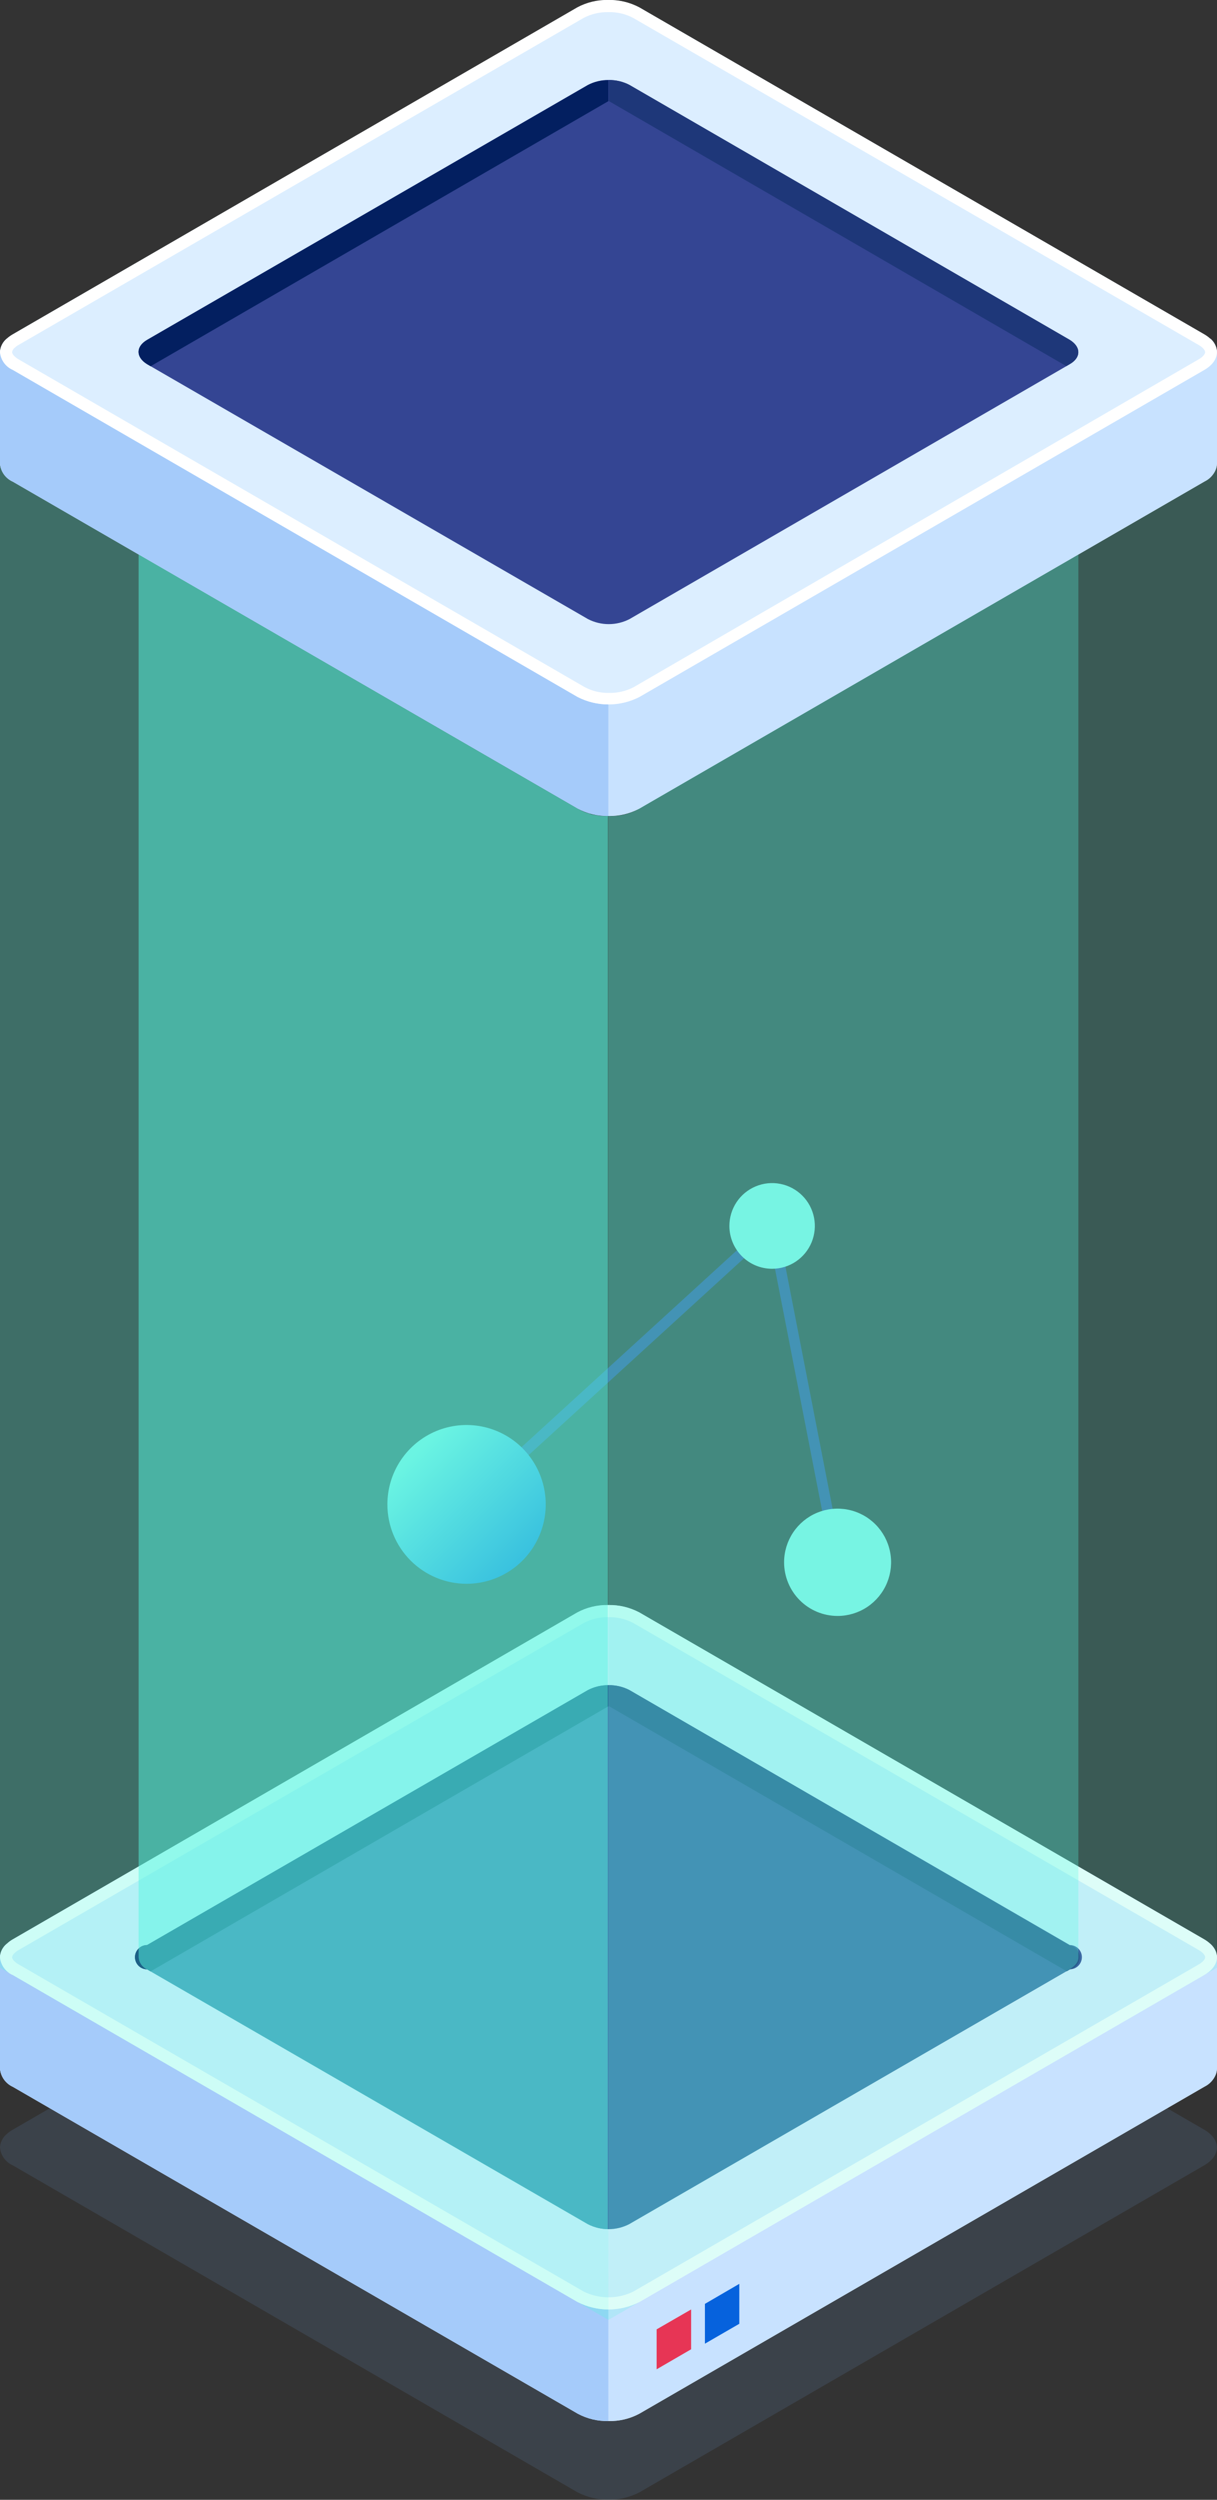 <svg width="114" height="234" viewBox="0 0 114 234" fill="none" xmlns="http://www.w3.org/2000/svg">
<rect x="0" y="0" width="114" height="234" fill="#333333" stroke="none"/>
<g clip-path="url(#clip0)">
<g style="mix-blend-mode:multiply" opacity="0.15">
<path d="M112.798 202.695L59.886 233.307C58.992 233.763 58.003 234 57 234C55.997 234 55.008 233.763 54.114 233.307L1.202 202.695C0.87 202.551 0.583 202.319 0.371 202.025C0.16 201.731 0.032 201.385 0 201.024C0.011 200.781 0.073 200.543 0.183 200.325C0.292 200.108 0.446 199.916 0.635 199.763C0.806 199.603 0.997 199.466 1.202 199.354L54.114 168.753C55.007 168.293 55.996 168.054 57 168.054C58.004 168.054 58.993 168.293 59.886 168.753L112.798 199.354C114.386 200.274 114.386 201.774 112.798 202.695Z" fill="#6B99D1"/>
</g>
<path d="M112.798 195.343L59.886 225.944C58.997 226.417 58.001 226.652 56.994 226.626C55.995 226.651 55.007 226.416 54.125 225.944L1.202 195.343C0.872 195.193 0.587 194.959 0.376 194.664C0.165 194.368 0.035 194.023 0 193.661C0.042 193.309 0.174 192.973 0.385 192.688C0.596 192.403 0.878 192.179 1.202 192.036L9.605 187.184L54.114 161.356C55.008 160.902 55.997 160.665 57 160.665C58.003 160.665 58.992 160.902 59.886 161.356L112.798 192.036C114.386 192.911 114.386 194.411 112.798 195.343Z" fill="#DCEEFF"/>
<path d="M56.994 214.558V226.625C55.995 226.651 55.007 226.416 54.125 225.944L1.202 195.343C0.872 195.193 0.587 194.959 0.376 194.663C0.165 194.368 0.035 194.022 0 193.661L0 183.207C0.011 182.965 0.074 182.729 0.183 182.514C0.293 182.298 0.447 182.108 0.635 181.957L9.605 187.139L56.994 214.558Z" fill="#A5CBFA"/>
<path d="M56.994 214.558V226.625C57.997 226.652 58.99 226.417 59.874 225.944L112.798 195.343C113.128 195.193 113.413 194.959 113.624 194.663C113.835 194.368 113.964 194.022 114 193.661V183.207C113.989 182.965 113.926 182.729 113.817 182.514C113.707 182.298 113.553 182.108 113.365 181.957L104.395 187.139L56.994 214.558Z" fill="#C8E2FF"/>
<path d="M112.798 184.878L59.886 215.49C58.992 215.946 58.003 216.183 57 216.183C55.997 216.183 55.008 215.946 54.114 215.49L1.202 184.878C0.87 184.734 0.583 184.502 0.371 184.208C0.16 183.914 0.032 183.568 0 183.207C0.011 182.966 0.074 182.729 0.183 182.514C0.293 182.298 0.447 182.109 0.635 181.957C0.806 181.794 0.996 181.653 1.202 181.537L54.114 150.936C55.008 150.482 55.997 150.245 57 150.245C58.003 150.245 58.992 150.482 59.886 150.936L112.798 181.537C114.386 182.469 114.386 183.969 112.798 184.878Z" fill="#DCEEFF"/>
<path d="M56.994 151.379C57.803 151.362 58.602 151.55 59.319 151.924L112.265 182.525C112.73 182.786 112.889 183.059 112.889 183.218C112.889 183.377 112.73 183.627 112.265 183.9L59.319 214.512C58.596 214.864 57.803 215.047 57 215.047C56.197 215.047 55.404 214.864 54.681 214.512L1.758 183.889C1.383 183.673 1.134 183.411 1.134 183.207C1.166 183.036 1.264 182.885 1.406 182.786C1.515 182.684 1.637 182.596 1.769 182.525L54.681 151.924C55.379 151.552 56.159 151.365 56.949 151.379H56.994ZM56.949 150.243C55.945 150.221 54.953 150.46 54.069 150.936L1.202 181.537C0.996 181.652 0.806 181.794 0.635 181.957C0.447 182.108 0.293 182.298 0.183 182.513C0.074 182.729 0.011 182.965 0 183.207C0.032 183.568 0.16 183.914 0.371 184.208C0.583 184.502 0.87 184.733 1.202 184.877L54.114 215.489C55.008 215.945 55.997 216.183 57 216.183C58.003 216.183 58.992 215.945 59.886 215.489L112.798 184.877C114.386 183.968 114.386 182.468 112.798 181.537L59.886 150.936C58.998 150.46 58.002 150.221 56.994 150.243H56.949Z" fill="white"/>
<path d="M55.066 158.208L13.777 182.071C13.477 182.071 13.188 182.19 12.976 182.403C12.763 182.617 12.644 182.906 12.644 183.207C12.644 183.508 12.763 183.797 12.976 184.01C13.188 184.224 13.477 184.343 13.777 184.343L55.078 208.206C55.673 208.508 56.332 208.666 57 208.666C57.667 208.666 58.326 208.508 58.922 208.206L100.21 184.343C100.511 184.343 100.799 184.224 101.012 184.01C101.225 183.797 101.344 183.508 101.344 183.207C101.344 182.906 101.225 182.617 101.012 182.403C100.799 182.19 100.511 182.071 100.21 182.071L58.967 158.208C58.363 157.898 57.695 157.736 57.017 157.736C56.338 157.736 55.67 157.898 55.066 158.208V158.208Z" fill="#344593"/>
<path d="M100.211 182.105L58.968 158.209C58.374 157.895 57.711 157.738 57.04 157.754V159.708L99.927 184.525L100.256 184.332C100.512 184.275 100.74 184.131 100.901 183.925C101.063 183.718 101.148 183.462 101.143 183.2C101.138 182.938 101.042 182.685 100.872 182.486C100.702 182.286 100.469 182.152 100.211 182.105V182.105Z" fill="#1E3779"/>
<path d="M56.994 157.754C56.323 157.74 55.66 157.896 55.066 158.208L13.777 182.071C13.477 182.071 13.188 182.191 12.976 182.404C12.763 182.617 12.644 182.906 12.644 183.207C12.644 183.508 12.763 183.797 12.976 184.011C13.188 184.224 13.477 184.343 13.777 184.343L14.106 184.537L56.994 159.72V157.754Z" fill="#031F60"/>
<path d="M61.508 221.785L64.74 219.91V216.183L61.508 218.046V221.785Z" fill="#E73555"/>
<path d="M66.032 219.387L69.253 217.524V213.785L66.032 215.66V219.387Z" fill="#0662DD"/>
<path d="M43.727 140.823L72.314 114.711L78.461 146.243" stroke="#344593" stroke-miterlimit="10"/>
<path d="M36.288 140.823C36.288 139.353 36.723 137.916 37.538 136.694C38.353 135.472 39.511 134.52 40.866 133.957C42.221 133.395 43.713 133.248 45.151 133.534C46.59 133.821 47.911 134.529 48.949 135.568C49.986 136.608 50.692 137.932 50.978 139.373C51.264 140.815 51.117 142.309 50.556 143.667C49.995 145.025 49.044 146.186 47.825 147.002C46.605 147.819 45.171 148.255 43.704 148.255C41.737 148.255 39.851 147.472 38.46 146.078C37.069 144.684 36.288 142.794 36.288 140.823V140.823Z" fill="url(#paint0_linear)"/>
<path d="M68.323 114.768C68.321 113.974 68.554 113.197 68.992 112.536C69.431 111.875 70.055 111.359 70.787 111.054C71.518 110.748 72.323 110.667 73.1 110.821C73.877 110.974 74.592 111.355 75.153 111.916C75.714 112.476 76.096 113.191 76.251 113.97C76.407 114.748 76.328 115.555 76.026 116.289C75.723 117.022 75.21 117.649 74.551 118.091C73.893 118.532 73.118 118.767 72.326 118.767C71.266 118.767 70.25 118.346 69.5 117.597C68.749 116.847 68.326 115.83 68.323 114.768V114.768Z" fill="url(#paint1_linear)"/>
<path d="M73.448 146.243C73.448 145.25 73.742 144.279 74.293 143.453C74.844 142.627 75.626 141.983 76.542 141.603C77.458 141.223 78.466 141.123 79.438 141.317C80.411 141.511 81.304 141.989 82.005 142.692C82.706 143.394 83.183 144.289 83.376 145.263C83.57 146.238 83.471 147.247 83.091 148.165C82.712 149.083 82.069 149.867 81.245 150.419C80.421 150.971 79.452 151.266 78.46 151.266C77.131 151.266 75.856 150.737 74.916 149.795C73.976 148.853 73.448 147.575 73.448 146.243Z" fill="url(#paint2_linear)"/>
<path opacity="0.3" d="M57.006 76.383L0 43.419V184.196L56.994 217.161" fill="#57F7E0"/>
<path opacity="0.2" d="M56.994 217.161L113.988 184.196L114 43.419L57.005 76.383" fill="#57F7E0"/>
<path d="M112.798 45.089L59.886 75.69C58.993 76.142 58.006 76.378 57.006 76.378C56.005 76.378 55.018 76.142 54.125 75.69L1.202 45.089C0.871 44.943 0.586 44.711 0.374 44.418C0.163 44.124 0.034 43.779 0 43.419C0.032 43.058 0.16 42.712 0.371 42.418C0.583 42.124 0.87 41.892 1.202 41.748L9.605 36.896L54.114 11.136C55.008 10.682 55.997 10.445 57 10.445C58.003 10.445 58.992 10.682 59.886 11.136L112.798 41.748C114.386 42.669 114.386 44.169 112.798 45.089Z" fill="#DCEEFF"/>
<path d="M56.994 64.315V76.383C55.995 76.408 55.007 76.173 54.125 75.701L1.202 45.089C0.871 44.943 0.586 44.711 0.374 44.417C0.163 44.124 0.034 43.779 0 43.419L0 32.953C0.014 32.712 0.078 32.477 0.187 32.262C0.296 32.046 0.449 31.856 0.635 31.703L9.605 36.896L56.994 64.315Z" fill="#A5CBFA"/>
<path d="M56.994 64.315V76.383C57.997 76.41 58.99 76.175 59.874 75.701L112.798 45.089C113.128 44.943 113.414 44.711 113.625 44.417C113.837 44.124 113.966 43.779 114 43.419V32.953C113.99 32.715 113.932 32.481 113.828 32.266C113.725 32.051 113.579 31.859 113.399 31.703L104.429 36.896L56.994 64.315Z" fill="#C8E2FF"/>
<path d="M112.798 34.634L59.886 65.247C58.992 65.703 58.003 65.94 57 65.94C55.997 65.94 55.008 65.703 54.114 65.247L1.202 34.634C0.868 34.489 0.58 34.257 0.369 33.96C0.157 33.664 0.03 33.316 0 32.953C0.014 32.712 0.078 32.476 0.187 32.261C0.296 32.046 0.449 31.856 0.635 31.703C0.809 31.547 0.999 31.41 1.202 31.294L54.114 0.693C55.008 0.239 55.997 0.002 57 0.002C58.003 0.002 58.992 0.239 59.886 0.693L112.798 31.294C114.386 32.214 114.386 33.725 112.798 34.634Z" fill="#DCEEFF"/>
<path d="M56.994 1.137C57.803 1.115 58.604 1.303 59.319 1.682L112.265 32.283C112.73 32.544 112.889 32.817 112.889 32.965C112.889 33.112 112.73 33.385 112.265 33.647L59.353 64.327C58.636 64.7 57.836 64.883 57.028 64.861C56.238 64.876 55.458 64.688 54.76 64.316L1.758 33.647C1.383 33.431 1.134 33.158 1.134 32.953C1.148 32.868 1.179 32.787 1.226 32.715C1.273 32.642 1.334 32.58 1.406 32.533C1.512 32.427 1.635 32.339 1.769 32.272L54.681 1.671C55.381 1.308 56.161 1.124 56.949 1.137H56.994ZM56.949 0C55.945 -0.021 54.953 0.217 54.069 0.694L1.202 31.294C0.999 31.41 0.809 31.547 0.635 31.703C0.449 31.857 0.296 32.047 0.187 32.262C0.078 32.477 0.014 32.712 0 32.953C0.032 33.315 0.16 33.66 0.371 33.954C0.583 34.248 0.87 34.48 1.202 34.624L54.114 65.247C55.008 65.703 55.997 65.941 57 65.941C58.003 65.941 58.992 65.703 59.886 65.247L112.798 34.635C114.386 33.726 114.386 32.215 112.798 31.294L59.886 0.694C58.998 0.217 58.002 -0.021 56.994 0H56.949Z" fill="white"/>
<path d="M55.066 7.954L13.778 31.817C12.712 32.442 12.712 33.43 13.778 34.089L55.078 57.952C55.679 58.262 56.346 58.424 57.023 58.424C57.699 58.424 58.366 58.262 58.968 57.952L100.211 34.089C101.277 33.476 101.277 32.487 100.211 31.817L58.968 7.954C58.364 7.644 57.695 7.482 57.017 7.482C56.339 7.482 55.67 7.644 55.066 7.954V7.954Z" fill="#344593"/>
<path d="M100.211 31.817L58.968 7.955C58.374 7.641 57.711 7.484 57.04 7.5V9.466L99.882 34.272L100.211 34.078C101.277 33.465 101.277 32.476 100.211 31.817Z" fill="#1E3779"/>
<path d="M56.994 7.512C56.324 7.497 55.66 7.654 55.067 7.966L13.778 31.817C12.712 32.442 12.712 33.431 13.778 34.09L14.107 34.283L56.994 9.466V7.512Z" fill="#031F60"/>
<path opacity="0.3" d="M54.125 75.701C54.336 75.823 54.556 75.93 54.783 76.019C54.556 75.93 54.336 75.823 54.125 75.701Z" fill="#57F7E0"/>
<path opacity="0.3" d="M56.938 208.672C56.293 208.655 55.659 208.5 55.078 208.218C55.659 208.5 56.293 208.655 56.938 208.672V208.672Z" fill="#57F7E0"/>
<path opacity="0.3" d="M55.056 76.133C55.203 76.133 55.339 76.235 55.487 76.269C55.339 76.201 55.203 76.133 55.056 76.133Z" fill="#57F7E0"/>
<path opacity="0.3" d="M59.886 75.69C59.016 76.213 58.006 76.455 56.994 76.383V208.684C57.663 208.675 58.322 208.516 58.922 208.218L99.882 184.526C100.641 184.105 101.016 183.73 101.016 183.219V51.907L59.886 75.69Z" fill="#57F7E0"/>
<path opacity="0.5" d="M54.783 76.019L55.055 76.099L54.783 76.019Z" fill="#57F7E0"/>
<path opacity="0.5" d="M55.486 76.235L56.178 76.349L55.486 76.235Z" fill="#57F7E0"/>
<path opacity="0.5" d="M56.224 76.349C56.465 76.366 56.708 76.366 56.949 76.349C56.708 76.366 56.465 76.366 56.224 76.349V76.349Z" fill="#57F7E0"/>
<path opacity="0.5" d="M56.949 76.383C56.708 76.401 56.465 76.401 56.223 76.383V76.383L55.532 76.27C55.384 76.27 55.248 76.179 55.101 76.133L54.829 76.054C54.602 75.964 54.382 75.858 54.171 75.736L12.984 51.907V183.219C13.002 183.463 13.085 183.697 13.225 183.897C13.365 184.097 13.556 184.255 13.778 184.355L55.078 208.218C55.659 208.5 56.293 208.655 56.938 208.672V208.672V76.383H56.949Z" fill="#57F7E0"/>
</g>
<defs>
<linearGradient id="paint0_linear" x1="38.908" y1="135.982" x2="48.794" y2="145.859" gradientUnits="userSpaceOnUse">
<stop stop-color="#91F1E6"/>
<stop offset="1" stop-color="#0662DD"/>
</linearGradient>
<linearGradient id="paint1_linear" x1="560.531" y1="902.148" x2="598.155" y2="939.696" gradientUnits="userSpaceOnUse">
<stop stop-color="#91F1E6"/>
<stop offset="1" stop-color="#0662DD"/>
</linearGradient>
<linearGradient id="paint2_linear" x1="738.271" y1="1405.18" x2="797.336" y2="1464.12" gradientUnits="userSpaceOnUse">
<stop stop-color="#91F1E6"/>
<stop offset="1" stop-color="#0662DD"/>
</linearGradient>
<clipPath id="clip0">
<rect width="114" height="234" fill="white"/>
</clipPath>
</defs>
</svg>
